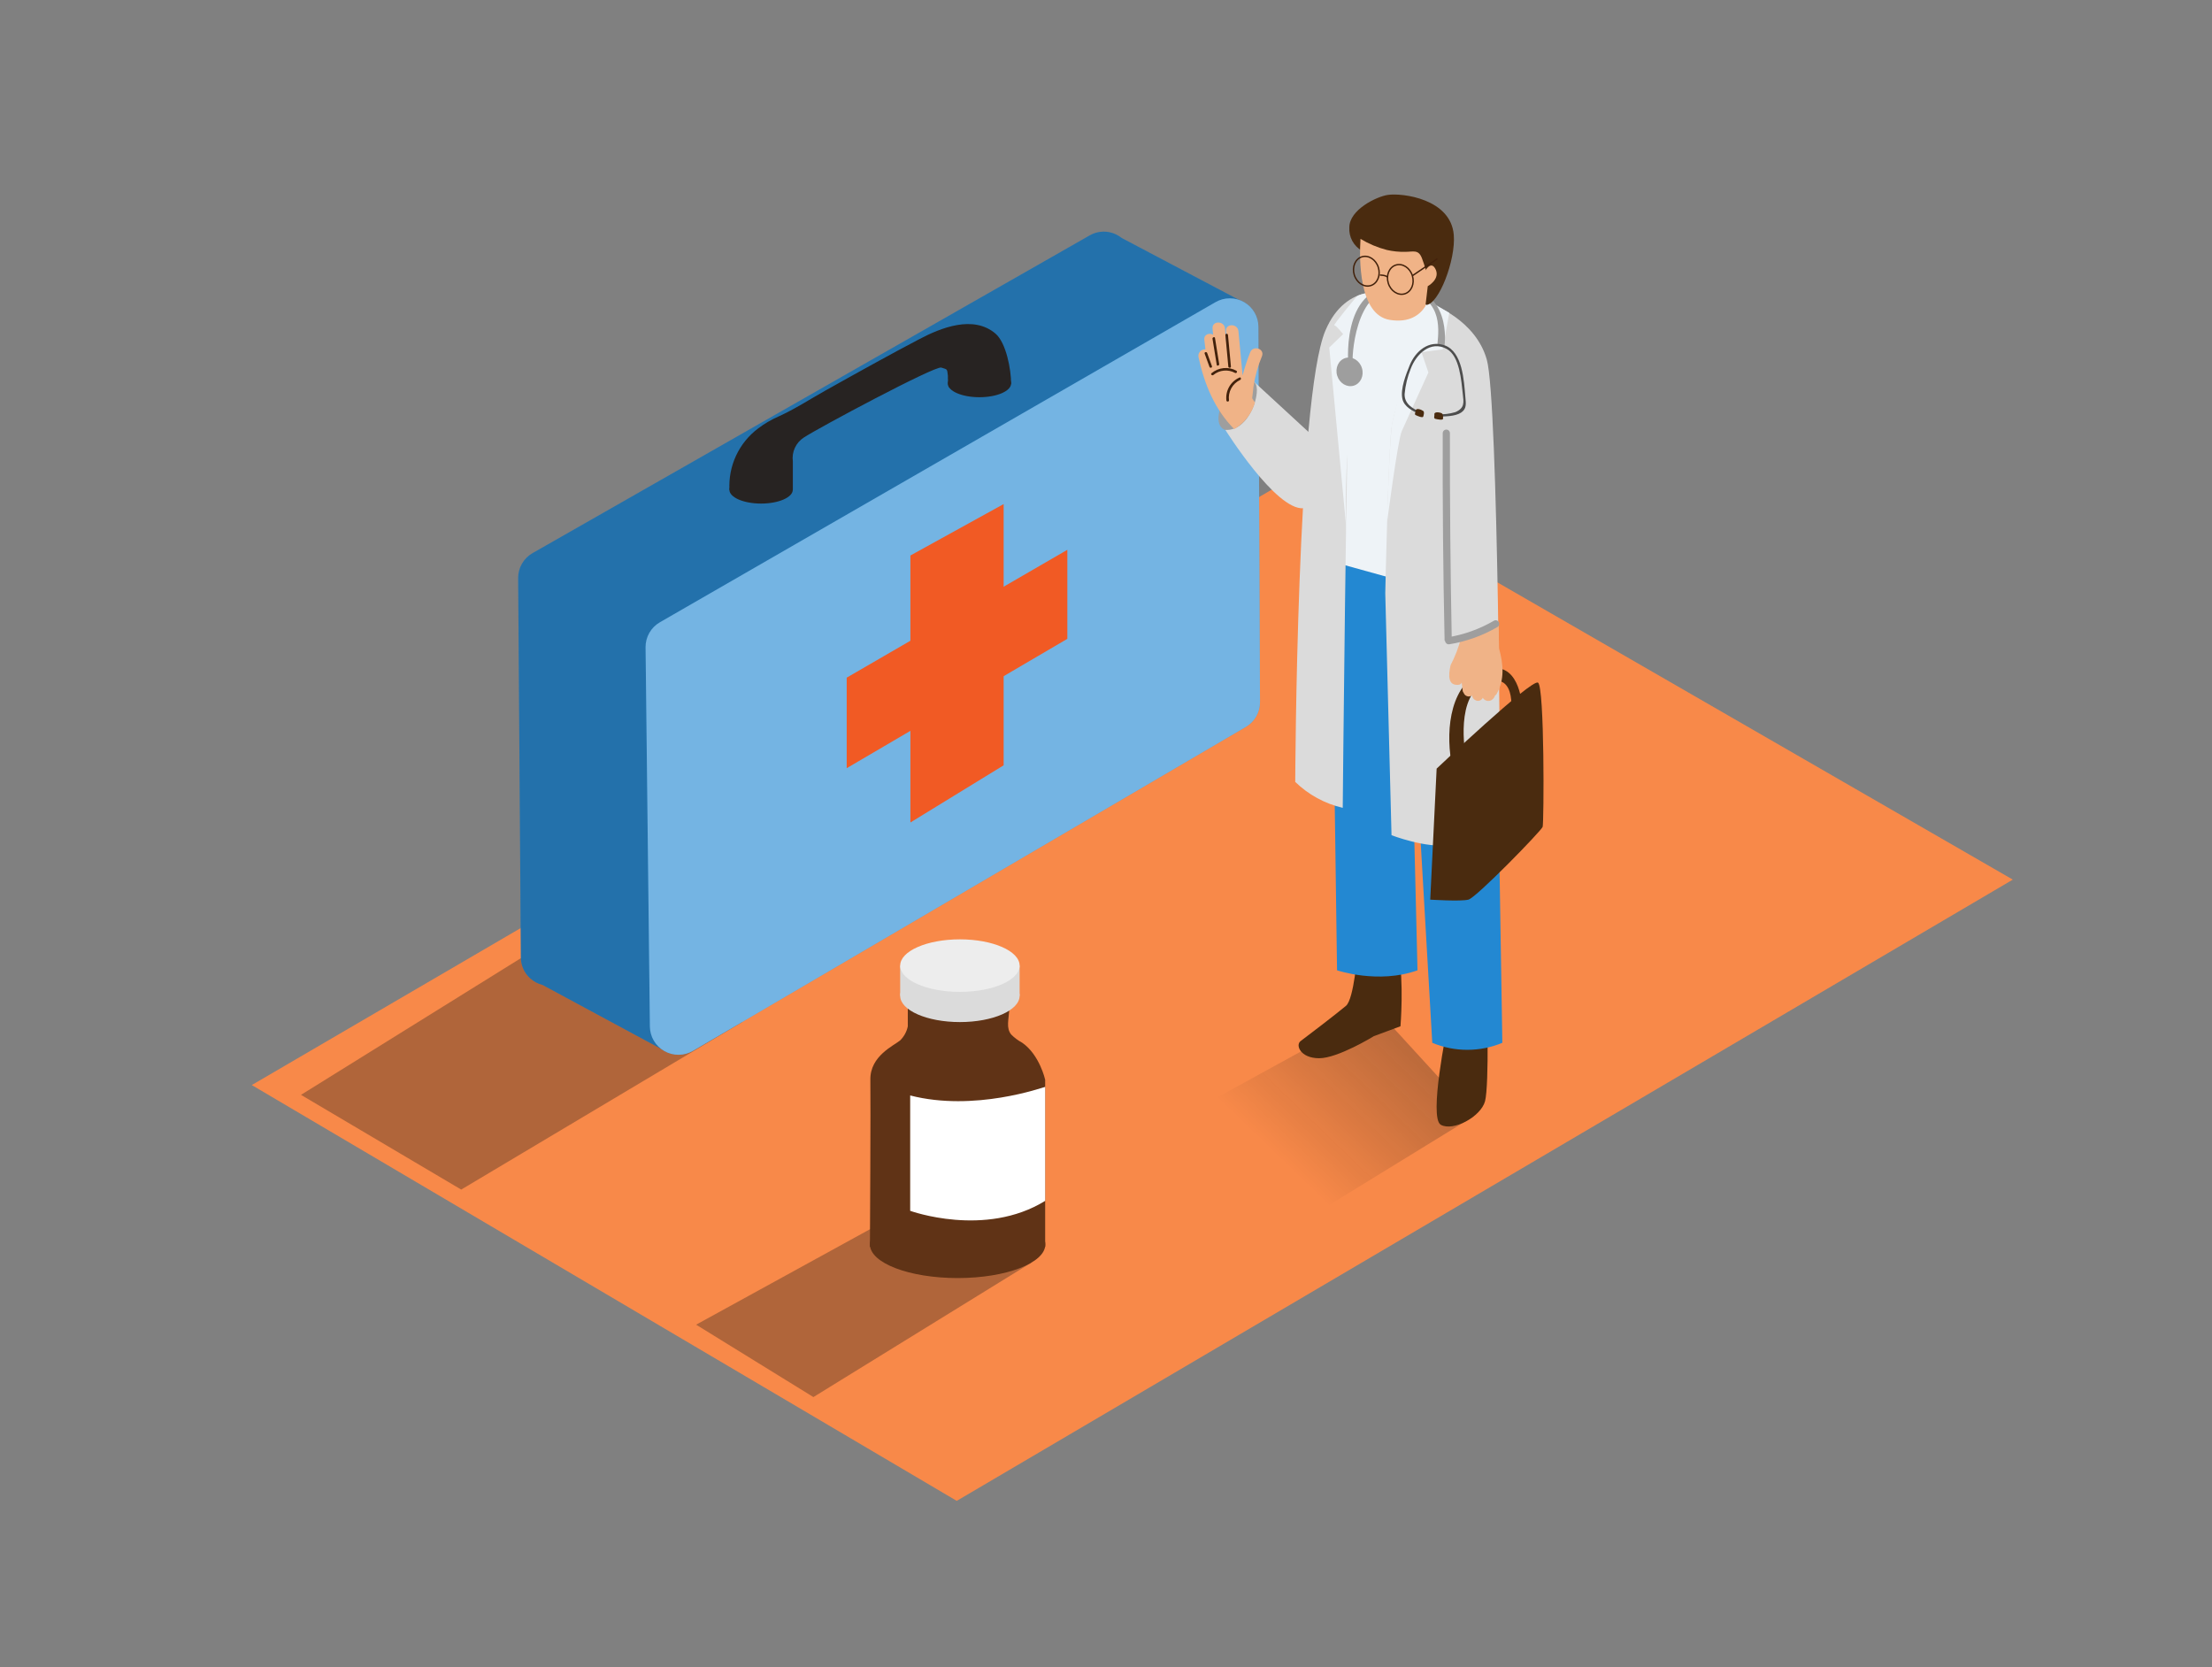 <svg width="406" height="306" viewBox="0 0 406 306" fill="none" xmlns="http://www.w3.org/2000/svg">
<rect x="0" y="0" width="406" height="306" fill="#808080" stroke="none"/>
<path d="M46.213 199.152L175.605 275.47L369.44 161.445L239.337 86.416L46.213 199.152Z" fill="#F88949"/>
<path opacity="0.32" d="M270.559 204.836L237.733 224.994L210.785 208.358L252.715 185.338" fill="url(#paint0_linear_135_1705)"/>
<path opacity="0.32" d="M136.213 187.601L84.651 218.336L55.246 200.949L101.388 172.265" fill="url(#paint1_linear_135_1705)"/>
<path opacity="0.32" d="M189.267 231.764L149.296 256.418L127.768 243.132L169.698 220.112" fill="url(#paint2_linear_135_1705)"/>
<path d="M228.842 55.804L205.883 43.684C205.345 43.252 204.728 42.928 204.066 42.73C203.392 42.529 202.685 42.468 201.987 42.55C201.289 42.632 200.614 42.856 200.006 43.208L97.755 101.519C96.946 101.98 96.274 102.648 95.809 103.454C95.343 104.26 95.1 105.176 95.106 106.107L95.603 175.726C95.603 176.442 95.752 177.15 96.04 177.805C96.329 178.46 96.75 179.048 97.278 179.532C97.933 180.135 98.728 180.564 99.592 180.781L122.176 192.961C122.176 192.961 130.773 172.559 126.124 168.266C125.833 168.002 125.486 167.808 125.109 167.697L205.294 121.19C206.088 120.728 206.746 120.066 207.204 119.27C207.662 118.474 207.903 117.571 207.902 116.653V64.431L208.613 68.491L228.842 55.804Z" fill="#2388D2"/>
<path opacity="0.22" d="M228.842 55.804L205.883 43.684C205.345 43.252 204.728 42.928 204.066 42.73C203.392 42.529 202.685 42.468 201.987 42.55C201.289 42.632 200.614 42.856 200.006 43.208L97.755 101.519C96.946 101.98 96.274 102.648 95.809 103.454C95.343 104.26 95.1 105.176 95.106 106.107L95.603 175.726C95.603 176.442 95.752 177.15 96.04 177.805C96.329 178.46 96.75 179.048 97.278 179.532C97.933 180.135 98.728 180.564 99.592 180.781L122.176 192.961C122.176 192.961 130.773 172.559 126.124 168.266C125.833 168.002 125.486 167.808 125.109 167.697L205.294 121.19C206.088 120.728 206.746 120.066 207.204 119.27C207.662 118.474 207.903 117.571 207.902 116.653V64.431L208.613 68.491L228.842 55.804Z" fill="#272322"/>
<path d="M121.13 114.207L223.117 55.448C223.913 54.993 224.813 54.753 225.73 54.754C226.647 54.755 227.547 54.995 228.342 55.452C229.136 55.909 229.797 56.566 230.259 57.358C230.721 58.15 230.967 59.049 230.973 59.965L231.268 128.863C231.272 129.781 231.035 130.685 230.581 131.482C230.127 132.28 229.471 132.945 228.68 133.41L127.18 192.879C126.387 193.343 125.487 193.591 124.568 193.597C123.65 193.604 122.746 193.37 121.947 192.917C121.147 192.465 120.481 191.812 120.013 191.021C119.546 190.231 119.294 189.332 119.283 188.413L118.491 118.805C118.483 117.873 118.724 116.956 119.187 116.148C119.651 115.34 120.322 114.67 121.13 114.207Z" fill="#2388D2"/>
<path opacity="0.37" d="M121.13 114.207L223.117 55.448C223.913 54.993 224.813 54.753 225.73 54.754C226.647 54.755 227.547 54.995 228.342 55.452C229.136 55.909 229.797 56.566 230.259 57.358C230.721 58.15 230.967 59.049 230.973 59.965L231.268 128.863C231.272 129.781 231.035 130.685 230.581 131.482C230.127 132.28 229.471 132.945 228.68 133.41L127.18 192.879C126.387 193.343 125.487 193.591 124.568 193.597C123.65 193.604 122.746 193.37 121.947 192.917C121.147 192.465 120.481 191.812 120.013 191.021C119.546 190.231 119.294 189.332 119.283 188.413L118.491 118.805C118.483 117.873 118.724 116.956 119.187 116.148C119.651 115.34 120.322 114.67 121.13 114.207Z" fill="white"/>
<path d="M139.694 92.425C142.906 92.425 145.51 91.293 145.51 89.897C145.51 88.502 142.906 87.37 139.694 87.37C136.482 87.37 133.878 88.502 133.878 89.897C133.878 91.293 136.482 92.425 139.694 92.425Z" fill="#272322"/>
<path d="M179.767 72.906C182.979 72.906 185.583 71.775 185.583 70.379C185.583 68.983 182.979 67.852 179.767 67.852C176.555 67.852 173.951 68.983 173.951 70.379C173.951 71.775 176.555 72.906 179.767 72.906Z" fill="#272322"/>
<path d="M173.981 68.958C173.954 69.665 174.026 70.372 174.194 71.059C175.615 71.414 177.239 70.389 178.63 70.196C180.498 69.943 184.72 71.983 185.583 70.379C185.583 67.913 184.71 62.959 182.731 61.244C178.671 57.763 172.712 60.148 168.713 62.259C166.115 63.609 163.537 65.02 160.969 66.421C157.816 68.153 154.673 69.899 151.54 71.658C148.637 73.282 145.876 75.099 142.831 76.469C141.525 77.042 140.292 77.768 139.157 78.631C137.417 79.933 136.026 81.645 135.107 83.614C134.188 85.583 133.77 87.748 133.889 89.918H145.521V84.68C145.407 83.832 145.537 82.969 145.897 82.192C146.256 81.415 146.83 80.757 147.551 80.296C150.078 78.611 171.606 67.101 172.763 67.466C173.92 67.831 173.819 67.649 173.981 68.958Z" fill="#272322"/>
<path d="M166.622 183.003V188.383C166.417 189.363 165.926 190.26 165.212 190.961C164.115 191.885 159.67 193.793 159.751 198.178C159.822 202.116 159.67 228.851 159.67 228.851H191.835V198.178C191.835 198.178 190.82 193.59 187.613 191.377C186.863 190.975 186.178 190.462 185.583 189.855C184.649 188.657 185.126 187.216 185.268 185.175C185.282 184.274 185.245 183.373 185.156 182.476" fill="#603316"/>
<path d="M165.222 177.228V182.77H187.146V177.228" fill="#DBDBDB"/>
<path d="M176.184 187.591C182.238 187.591 187.146 185.433 187.146 182.77C187.146 180.107 182.238 177.949 176.184 177.949C170.13 177.949 165.222 180.107 165.222 182.77C165.222 185.433 170.13 187.591 176.184 187.591Z" fill="#DBDBDB"/>
<path d="M176.184 182.049C182.238 182.049 187.146 179.891 187.146 177.228C187.146 174.565 182.238 172.407 176.184 172.407C170.13 172.407 165.222 174.565 165.222 177.228C165.222 179.891 170.13 182.049 176.184 182.049Z" fill="#EDEDED"/>
<path d="M175.768 234.576C184.658 234.576 191.865 231.813 191.865 228.404C191.865 224.996 184.658 222.233 175.768 222.233C166.877 222.233 159.67 224.996 159.67 228.404C159.67 231.813 166.877 234.576 175.768 234.576Z" fill="#603316"/>
<path d="M191.835 199.487C191.419 199.568 178.853 204.105 167.059 201.06V222.233C167.059 222.233 180.792 227.227 191.835 220.406V199.487Z" fill="white"/>
<path d="M244.554 106.767C244.554 106.767 245.183 77.575 246.442 74.226C247.701 70.876 250.177 60.067 251.405 58.778C252.634 57.489 253.598 52.809 257.81 53.926C260.102 54.624 262.333 55.51 264.479 56.575L259.231 86.416L257.018 107.66L244.554 106.767Z" fill="#EEF3F7"/>
<path d="M239.225 93.287C234.15 93.673 224.883 78.864 224.883 78.864C230.04 76.134 230.273 70.166 230.273 70.166L242.971 81.859" fill="#DBDBDB"/>
<path d="M224.894 78.905C224.894 78.905 222.488 78.397 224.356 73.911C226.223 69.425 228.933 68.958 230.293 70.206C231.653 71.455 229.502 79.21 224.894 78.905Z" fill="#9E9E9E"/>
<path d="M226.538 78.763C228.382 77.679 229.743 75.933 230.344 73.881C230.143 73.633 229.97 73.364 229.826 73.079C229.918 72.368 230.009 71.668 230.07 70.958C230.357 69.025 230.886 67.136 231.643 65.335C232.13 63.944 229.928 63.304 229.441 64.725C228.904 66.092 228.446 67.488 228.07 68.907L227.309 60.787C227.177 59.336 224.894 59.326 225.025 60.787L225.563 66.522C225.269 64.492 225.015 62.371 224.843 60.29C224.721 58.839 222.437 58.828 222.559 60.29C222.559 60.666 222.63 61.041 222.671 61.417C221.96 61.061 220.945 61.356 221.047 62.35C221.108 62.939 221.179 63.538 221.25 64.127C221.065 64.11 220.88 64.137 220.708 64.205C220.536 64.273 220.382 64.38 220.259 64.519C220.135 64.657 220.046 64.822 219.998 65C219.95 65.179 219.944 65.366 219.981 65.548C221.057 70.552 222.995 75.2 226.538 78.763Z" fill="#F0B387"/>
<path d="M249.152 174.863C249.152 174.863 248.523 183.359 247.051 184.607C245.579 185.856 239.733 190.342 238.728 191.073C237.723 191.803 238.677 194.229 242.128 194.229C245.579 194.229 252.177 190.169 252.177 190.169L257.049 188.363C257.049 188.363 257.729 180.131 256.683 175.066C255.638 170.001 249.152 174.863 249.152 174.863Z" fill="#4A2B0F"/>
<path d="M265.626 188.596C265.626 188.596 262.195 205.161 264.448 206.44C266.701 207.719 271.797 204.968 272.568 202.126C273.34 199.284 273.055 182.425 272.568 182.323" fill="#4A2B0F"/>
<path d="M244.554 116.622L245.407 178.091C245.407 178.091 252.989 180.669 260.175 178.091L258.754 119.881L262.885 191.397C264.922 192.248 267.108 192.686 269.315 192.686C271.523 192.686 273.708 192.248 275.745 191.397L274.456 111.385L245.407 103.336L244.554 116.622Z" fill="#2388D2"/>
<path d="M255.161 53.804C255.161 53.804 247.183 51.5 243.285 60.635C237.997 72.967 237.733 143.51 237.733 143.51C240.151 145.862 243.166 147.508 246.452 148.27C246.452 148.27 247.132 75.464 247.711 70.866C248.675 63.274 255.161 53.804 255.161 53.804Z" fill="#DBDBDB"/>
<path d="M249.071 54.362C249.071 54.362 244.574 59.711 244.909 59.711C245.244 59.711 246.523 61.325 246.523 61.325L243.976 63.782L247.234 98.291C247.234 98.291 244.869 73.251 255.171 53.906C255.181 53.865 250.766 53.337 249.071 54.362Z" fill="#EEF3F7"/>
<path d="M262.824 55.854C262.824 55.854 270.812 58.636 272.893 66.004C275.035 73.566 275.37 149.691 275.37 150.493C275.37 151.295 270.295 154.472 266.001 155.101C261.708 155.73 255.405 153.294 255.405 153.294L254.258 108.898C254.258 108.898 254.806 83.381 255.405 78.519C256.003 73.657 262.824 55.854 262.824 55.854Z" fill="#DBDBDB"/>
<path d="M266.458 117.262C266.214 104.676 266.103 92.09 266.123 79.504C266.123 79.329 266.053 79.161 265.93 79.037C265.806 78.914 265.638 78.844 265.463 78.844C265.288 78.844 265.12 78.914 264.997 79.037C264.873 79.161 264.803 79.329 264.803 79.504C264.763 92.205 264.878 104.906 265.148 117.607L266.458 117.262Z" fill="#9E9E9E"/>
<path d="M263.687 141.074C263.687 141.074 281.074 124.58 282.292 125.291C283.51 126.001 283.388 151.031 283.144 151.762C282.901 152.493 270.964 164.754 269.523 165.119C268.082 165.485 262.51 165.119 262.51 165.119L263.687 141.074Z" fill="#4A2B0F"/>
<path d="M268.975 138.445C268.975 138.445 266.945 127.361 272.863 125.25C278.78 123.139 277.237 131.726 277.237 131.726L279.318 129.269C279.318 129.269 278.831 120.753 272.548 123.017C266.265 125.28 265.331 133.583 266.367 139.764" fill="#4A2B0F"/>
<path d="M275.065 114.694C272.953 115.961 270.604 116.784 268.163 117.11C267.717 118.836 267.073 120.504 266.245 122.083C265.808 124.012 265.757 125.889 267.737 125.686C267.856 125.675 267.971 125.631 268.067 125.56C268.164 125.488 268.239 125.392 268.285 125.28C268.346 125.808 268.407 126.295 268.478 126.864C268.499 126.966 268.552 127.058 268.63 127.128C268.704 127.356 268.857 127.551 269.061 127.678C269.266 127.804 269.509 127.854 269.746 127.818C269.908 127.803 270.063 127.743 270.193 127.645C270.216 127.863 270.304 128.07 270.445 128.238C270.586 128.406 270.774 128.528 270.985 128.589C271.209 128.662 271.452 128.65 271.668 128.554C271.883 128.459 272.056 128.287 272.152 128.072C272.306 128.323 272.547 128.51 272.83 128.596C273.112 128.682 273.416 128.661 273.685 128.538C274.035 128.347 274.297 128.027 274.415 127.645C274.526 127.592 274.618 127.508 274.679 127.402C276.212 124.742 275.917 121.85 275.146 119.018C275.126 117.587 275.065 116.135 275.065 114.694Z" fill="#F0B387"/>
<path d="M262.824 55.56L266.001 57.417L264.803 64.117L260.906 64.634L262.175 68.369C262.175 68.369 258.003 77.575 257.282 79.138C256.562 80.702 254.572 95.987 254.572 95.987C254.572 95.987 255.039 79.433 255.587 77.332C256.135 75.231 259.008 61.894 262.824 55.56Z" fill="#EEF3F7"/>
<path d="M248.476 70.783C249.731 70.4 250.402 68.955 249.974 67.556C249.547 66.157 248.184 65.333 246.929 65.716C245.674 66.099 245.004 67.544 245.431 68.943C245.858 70.343 247.222 71.166 248.476 70.783Z" fill="#9E9E9E"/>
<path d="M248.299 66.613C248.076 66.461 248.482 52.332 256.643 53.185C264.803 54.038 264.133 60.087 263.829 63.203L265.138 63.386C265.138 63.386 266.671 52.586 256.247 52.556C245.823 52.525 247.518 67.486 247.518 67.486" fill="#9E9E9E"/>
<path d="M249.984 46.029C249.232 45.605 248.615 44.977 248.204 44.217C247.792 43.458 247.604 42.598 247.66 41.736C247.66 38.498 252.674 36.062 254.765 35.767C257.424 35.392 266.295 36.498 266.833 43.116C267.219 47.724 264.062 55.905 261.758 55.966" fill="#4A2B0F"/>
<path d="M262.185 51.429C261.958 50.4 261.677 49.383 261.342 48.384C261.227 48.039 261.105 47.7 260.977 47.369C260.347 45.735 259.383 46.222 257.932 46.222C256.792 46.247 255.653 46.131 254.542 45.877C252.842 45.436 251.215 44.752 249.71 43.847C249.487 47.399 249.345 57.824 255.12 58.717C258.632 59.265 260.55 57.874 261.626 56.21C261.819 54.545 262.002 53.002 262.185 51.429Z" fill="#F0B387"/>
<path d="M260.916 51.003C260.916 51.003 262.317 47.46 263.382 49.216C264.56 51.175 262.033 52.545 262.033 52.545" fill="#F0B387"/>
<path d="M251.587 52.416C252.81 52.042 253.44 50.558 252.994 49.099C252.549 47.641 251.197 46.761 249.975 47.135C248.752 47.508 248.122 48.993 248.568 50.451C249.013 51.909 250.365 52.789 251.587 52.416Z" stroke="#42210B" stroke-width="0.254" stroke-miterlimit="10"/>
<path d="M257.827 53.927C259.049 53.554 259.679 52.069 259.234 50.611C258.788 49.152 257.436 48.273 256.214 48.646C254.992 49.019 254.362 50.504 254.807 51.962C255.252 53.421 256.604 54.3 257.827 53.927Z" stroke="#42210B" stroke-width="0.254" stroke-miterlimit="10"/>
<path d="M259.231 50.607L263.829 47.491" stroke="#42210B" stroke-width="0.254" stroke-miterlimit="10"/>
<path d="M253.263 50.485C253.263 50.485 254.369 50.485 254.674 50.871" stroke="#42210B" stroke-width="0.254" stroke-miterlimit="10"/>
<path d="M263.819 76.449C265.077 76.449 267.087 76.449 268.163 75.738C269.239 75.028 269.066 74.084 268.955 72.835C268.701 69.932 268.468 64.553 265.138 63.376C262.235 62.361 259.789 64.472 258.754 67.009C258.084 68.664 256.988 71.364 257.404 73.221C257.729 74.683 259.312 75.464 260.591 76.022C260.835 76.124 261.038 75.779 260.794 75.667C259.302 75.018 257.749 74.145 257.81 72.318C257.951 70.728 258.328 69.168 258.927 67.689C259.942 64.969 262.57 62.442 265.524 64.035C267.94 65.335 268.214 69.943 268.488 72.318C268.67 73.871 268.863 74.876 267.138 75.637C266.06 75.961 264.933 76.095 263.809 76.033C263.545 76.033 263.545 76.449 263.809 76.439L263.819 76.449Z" fill="#4D4D4D"/>
<path d="M259.84 75.444C259.84 75.667 259.535 76.032 259.84 76.185C260.144 76.337 261.139 76.773 261.23 76.449C261.322 76.124 261.474 75.627 261.23 75.434C260.987 75.241 259.84 74.713 259.84 75.444Z" fill="#4A2B0F"/>
<path d="M263.281 76.154C263.281 76.368 263.108 76.794 263.443 76.875C263.778 76.956 264.834 77.169 264.854 76.875C264.874 76.581 264.915 76.022 264.641 75.86C264.367 75.698 263.118 75.434 263.281 76.154Z" fill="#4A2B0F"/>
<path d="M222.701 68.826C223.25 68.371 223.922 68.091 224.631 68.023C225.341 67.954 226.054 68.099 226.68 68.44C226.707 68.456 226.736 68.467 226.767 68.472C226.798 68.476 226.829 68.475 226.859 68.467C226.889 68.46 226.918 68.446 226.943 68.428C226.968 68.409 226.989 68.386 227.005 68.359C227.021 68.332 227.031 68.303 227.036 68.272C227.04 68.242 227.039 68.21 227.031 68.18C227.024 68.15 227.01 68.121 226.992 68.096C226.973 68.071 226.95 68.05 226.924 68.034C226.207 67.645 225.391 67.481 224.58 67.562C223.769 67.644 223.001 67.967 222.376 68.491C222.133 68.684 222.478 69.009 222.711 68.826H222.701Z" fill="#42210B"/>
<path d="M227.522 69.283C226.721 69.628 226.053 70.222 225.616 70.977C225.179 71.733 224.997 72.608 225.097 73.475C225.097 73.779 225.584 73.779 225.574 73.475C225.477 72.718 225.621 71.95 225.985 71.279C226.35 70.609 226.916 70.07 227.604 69.74C227.888 69.628 227.766 69.171 227.482 69.283H227.522Z" fill="#42210B"/>
<path d="M224.914 61.488L225.452 67.273C225.452 67.578 225.959 67.578 225.929 67.273L225.391 61.488C225.391 61.183 224.883 61.183 224.914 61.488Z" fill="#42210B"/>
<path d="M222.549 62.178L223.32 66.938C223.32 67.243 223.828 67.111 223.777 66.816L223.006 62.056C223.006 61.752 222.498 61.883 222.549 62.178Z" fill="#42210B"/>
<path d="M221.108 64.908L221.991 67.334C222.092 67.618 222.549 67.496 222.447 67.212L221.564 64.786C221.463 64.502 221.006 64.624 221.108 64.908Z" fill="#42210B"/>
<path d="M274.192 113.933C271.568 115.462 268.685 116.494 265.686 116.978C264.854 117.11 265.209 118.378 266.031 118.246C269.141 117.74 272.13 116.667 274.852 115.08C275.004 114.992 275.115 114.848 275.161 114.678C275.206 114.509 275.183 114.328 275.095 114.176C275.008 114.024 274.864 113.913 274.694 113.867C274.525 113.822 274.344 113.845 274.192 113.933Z" fill="#9E9E9E"/>
<path d="M167.099 101.956V150.96L184.212 140.465V92.516L167.099 101.956Z" fill="#F15A24"/>
<path d="M155.407 124.377V140.993L195.905 117.252V100.91L155.407 124.377Z" fill="#F15A24"/>
<defs>
<linearGradient id="paint0_linear_135_1705" x1="234.861" y1="212.621" x2="261.2" y2="185.358" gradientUnits="userSpaceOnUse">
<stop stop-opacity="0"/>
<stop offset="0.99" stop-color="#1A1A1A"/>
</linearGradient>
<linearGradient id="paint1_linear_135_1705" x1="6212.75" y1="9685.43" x2="8051.29" y2="6885.14" gradientUnits="userSpaceOnUse">
<stop stop-opacity="0"/>
<stop offset="0.99" stop-color="#1A1A1A"/>
</linearGradient>
<linearGradient id="paint2_linear_135_1705" x1="8866.14" y1="9130.1" x2="9998.89" y2="7466.89" gradientUnits="userSpaceOnUse">
<stop stop-opacity="0"/>
<stop offset="0.99" stop-color="#1A1A1A"/>
</linearGradient>
</defs>
</svg>
